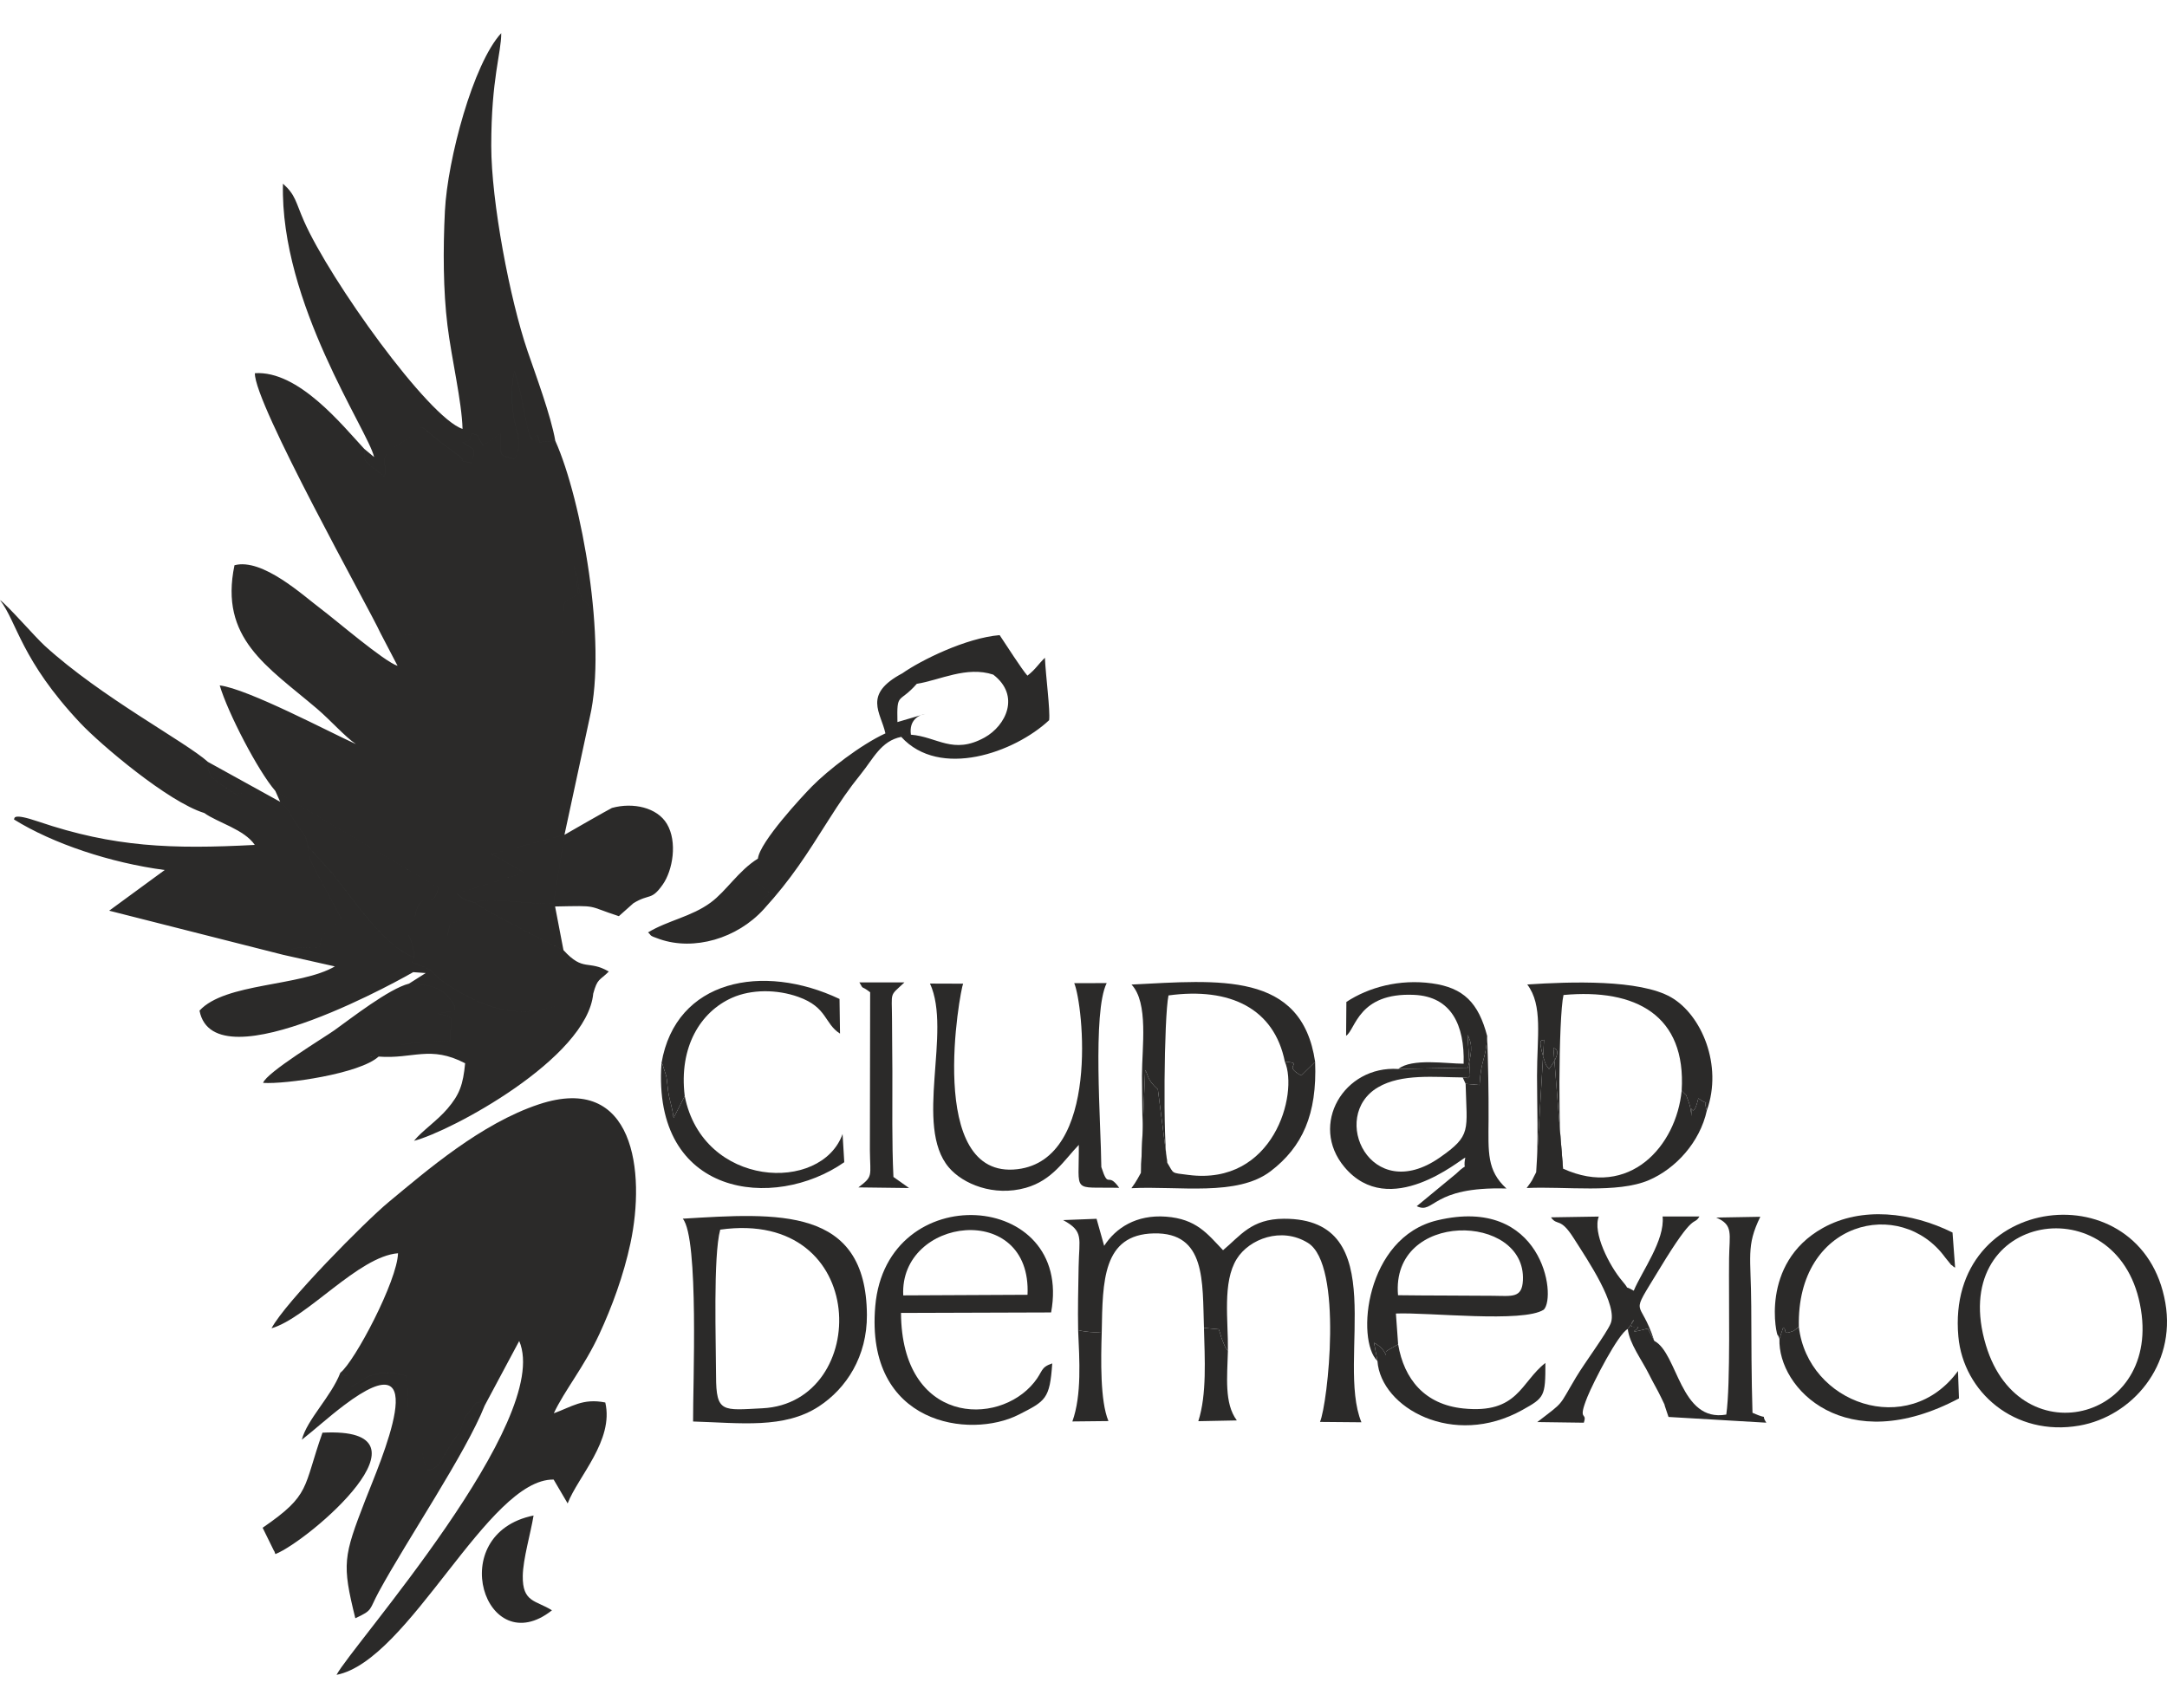 <?xml version="1.0" encoding="UTF-8"?>
<!DOCTYPE svg PUBLIC "-//W3C//DTD SVG 1.1//EN" "http://www.w3.org/Graphics/SVG/1.1/DTD/svg11.dtd">
<!-- Creator: CorelDRAW 2017 -->
<svg xmlns="http://www.w3.org/2000/svg" xml:space="preserve" width="19.026mm" height="15mm" version="1.1" style="shape-rendering:geometricPrecision; text-rendering:geometricPrecision; image-rendering:optimizeQuality; fill-rule:evenodd; clip-rule:evenodd"
viewBox="0 0 1902.6 1500"
 xmlns:xlink="http://www.w3.org/1999/xlink">
 <defs>
  <style type="text/css">
   <![CDATA[
    .fil0 {fill:#2B2A29}
   ]]>
  </style>
 </defs>
 <g id="Capa_x0020_1">
  <g id="_2190422349376">
   <path class="fil0" d="M298.81 1205.59c9.5,7.63 4.49,-6.55 9.77,12.06 7.36,-3.62 11.16,-7.9 17.93,-9.94 12.71,-3.84 20.03,-2.1 29.8,0.45 7.22,50.23 -8.68,5.28 13.11,63.61 2.66,7.11 2.94,13.74 5.58,19.82l5.17 -1.57c7.12,-4.31 8.11,-9.46 13.16,-17.51 16.98,-27 5.65,-2.81 15.04,-28.17l9.65 -12.25c13.5,-2.31 -2.82,-8.39 7.52,2.35l30.32 -56.74c29.85,69.52 -147.88,268.82 -160.37,293.2 63.97,-12.49 132.88,-172.4 190.6,-171.51l12.31 20.96c9.02,-23.53 40.8,-55.36 33.04,-88.64 -19.86,-4 -29.66,3.96 -45.19,9.46 9.31,-19.94 26.75,-40.94 39.93,-69.44 11.15,-24.08 21.3,-51.56 27.36,-79.91 13.3,-62.31 3.65,-149.96 -80.47,-121.95 -50.85,16.93 -98.34,58.07 -131.84,85.83 -20.48,16.97 -90.69,87.87 -102.83,110.84 31.49,-9.22 76.25,-63.09 111.05,-65.91 -0.53,23.98 -38.02,95.18 -50.64,104.96zm-57.03 -510.91l141.58 84.03c0.29,0.22 1.07,0.93 1.54,1.45l16.19 4.57 59.34 -18.31 -28.77 -16.39 63.93 -16.86 22.29 -103.49c4.06,-11.59 5.51,-58.27 4.31,-74.43 -2.03,-27.64 -8.24,-24.71 -10.77,-29.49 -5.8,-11 -2.5,-19.28 -7.54,-28.75l3.87 24.19c-13.83,11.33 -12.45,-2.32 -13.88,34.36l-130.76 1.89c-5.79,0.35 -1.05,0.31 -7.73,0.2l-21.5 -1.99 15.18 29.09c-11.76,-3.7 -54.23,-40.24 -67.43,-50.14 -15.43,-11.57 -51.25,-44.76 -75.76,-38.21 -13.44,64.37 28.79,88.86 72.32,125.89 12.21,10.4 24.64,24.72 34.33,31.2 -22.55,-10.15 -94.77,-48.47 -119.61,-51.56 7.16,24.18 33.76,75.43 48.87,92.75zm78.02 -300.49c-19.48,-20.99 -57.79,-68.95 -96.01,-66.44 -0.91,26.2 101.03,207.84 110.09,227.91l21.5 1.99c6.68,0.11 1.94,0.15 7.73,-0.2l130.76 -1.89c1.43,-36.68 0.05,-23.03 13.88,-34.36l-3.87 -24.19c5.04,9.47 1.74,17.75 7.54,28.75 2.53,4.78 8.74,1.85 10.77,29.49 1.2,16.16 -0.25,62.84 -4.31,74.43 15.19,-65.24 -6.94,-190.51 -30.35,-242.6l-13.84 1.23c-3.79,-21.17 -4.65,20.6 -13.21,-25.67 -2.68,-14.47 -4.44,-22.71 -8.74,-36.49 -3.21,10.78 -2.6,28.96 -0.64,40.29 2.34,13.55 8.28,24.38 0.64,36.66 -15.66,-3.82 -11.02,-2.07 -12.45,-22.29l-12.72 8.81c-0.34,-0.71 -1.5,1.23 -2.25,1.84 -9.59,-14.67 0.1,-6.06 -10.08,-11.17 -3.79,9.11 1.3,5.05 -7.95,8.35 10.16,6.62 12.04,4.49 7.42,17.93 -17.15,-4.25 -0.28,1.24 -11.83,-7.08l-6.58 -4.96c-35.96,-25.54 -15.17,-22.98 -43.21,-5.37l-3.3 1.88c-20.32,12.92 -6.27,16.75 -11.54,27.31 -20.67,-15.96 -16.85,-12.28 -17.45,-24.16zm0 0c0.6,11.88 -3.22,8.2 17.45,24.16 5.27,-10.56 -8.78,-14.39 11.54,-27.31l3.3 -1.88c28.04,-17.61 7.25,-20.17 43.21,5.37l6.58 4.96c11.55,8.32 -5.32,2.83 11.83,7.08 4.62,-13.44 2.74,-11.31 -7.42,-17.93 9.25,-3.3 4.16,0.76 7.95,-8.35 10.18,5.11 0.49,-3.5 10.08,11.17 0.75,-0.61 1.91,-2.55 2.25,-1.84l12.72 -8.81c1.43,20.22 -3.21,18.47 12.45,22.29 7.64,-12.28 1.7,-23.11 -0.64,-36.66 -1.96,-11.33 -2.57,-29.51 0.64,-40.29 4.3,13.78 6.06,22.02 8.74,36.49 8.56,46.27 9.42,4.5 13.21,25.67l13.84 -1.23c-3.79,-21.94 -17.38,-58.37 -24.3,-78.62 -15.59,-45.58 -31.92,-131.54 -31.92,-180.34 0,-59.45 8.81,-81.14 8.76,-99.01 -24.72,26.8 -47.15,110.98 -49.44,156.06 -1.72,33.93 -1.5,70.45 2.23,100.53 3.7,29.92 12.55,66.55 13.25,91 -29.92,-9.95 -116.47,-130.78 -139.24,-182.58 -7.51,-17.1 -7.19,-22.71 -18.43,-32.83 -2.72,105.07 75,217.18 80.02,240.1l-8.66 -7.2zm-140.42 319.82c11.4,8.26 35.17,14.4 44.32,28.01 -72.68,3.85 -123.74,2.03 -189.94,-20.47 -24.2,-8.22 -20.52,-2.44 -21.53,-1.91 34.31,21.33 84.85,38.14 132.39,44.43l-48.77 35.72 152.68 38.73c8.69,-7.86 -2.01,-2.82 12.47,-5.94 2.82,-0.61 15.17,-0.45 19,-0.56 4.07,-10.18 -1.76,-4.1 6.64,-13.94l6.35 -5.55c3.63,-2.92 0.86,2.13 7.07,-5.1l-23.2 -42.98c-4.2,-9.32 -4.9,-7.78 -6.49,-21.16 -2.34,-11.34 -2.07,-7.65 -9.84,-19.19 -4.81,-7.14 -7.41,-14.73 -14.52,-19.92l-63.37 -35.01c-0.86,11.35 4.41,14.94 13.17,20.9 14.96,10.18 7.72,6.44 17.84,6.68 -5.42,2.06 -11.86,3.11 -18.07,5.93l-16.2 11.33zm184.44 126.76l-1.94 4.49c24.94,8.65 11.93,7.42 34.25,21.52 58.76,37.17 86.33,17.46 124.72,5.84 3.76,-13.6 5.36,-11.11 13.68,-19.4 -18.31,-10.6 -22.14,0.67 -39.81,-18.8 -8.05,-3.42 -74.41,-37.53 -77.46,-41.59 -11.58,-3.73 -7.37,-0.6 -16.17,-8.1l-16.19 -4.57c-6.32,22.79 -14.93,-2.35 -20.62,24.81l40.3 3.46c-12,4.16 -8.1,-0.94 -11.71,12.94l-34.01 0c3.46,7.8 3.72,9.21 4.96,19.4zm-115.29 -2.25l45.48 10.2c-30.19,17.75 -96.38,14.26 -118.85,38.85 12.94,67 187.57,-33.75 187.64,-33.8l-0.92 -8.51 1.94 -4.49c-25.88,-8.79 -52.88,-50.28 -71.2,-72.69l-22.25 -24.79c1.59,13.38 2.29,11.84 6.49,21.16l23.2 42.98c-6.21,7.23 -3.44,2.18 -7.07,5.1l-6.35 5.55c-8.4,9.84 -2.57,3.76 -6.64,13.94 -3.83,0.11 -16.18,-0.05 -19,0.56 -14.48,3.12 -3.78,-1.92 -12.47,5.94zm177.01 395.92c-10.34,-10.74 5.98,-4.66 -7.52,-2.35l-9.65 12.25c-9.39,25.36 1.94,1.17 -15.04,28.17 -5.05,8.05 -6.04,13.2 -13.16,17.51l-5.17 1.57c-2.64,-6.08 -2.92,-12.71 -5.58,-19.82 -21.79,-58.33 -5.89,-13.38 -13.11,-63.61 -9.77,-2.55 -17.09,-4.29 -29.8,-0.45 -6.77,2.04 -10.57,6.32 -17.93,9.94 -5.28,-18.61 -0.27,-4.43 -9.77,-12.06 -8.24,21.24 -29.08,40.73 -33.82,58.82 11.81,-9.28 23.2,-19.78 37.1,-30.29 81.18,-61.38 31.2,50.76 18.53,83.54 -19.11,49.44 -20.5,55.64 -8.65,103.52 15.82,-7.32 11.84,-7.1 20.63,-23.25 24.87,-45.75 76.38,-121.76 92.94,-163.49zm-62.74 -380.67l10.98 0.78 -14.66 9.29c13.34,0.54 26.67,2.28 33.99,11.06 13.51,16.16 3.29,11.91 -8.66,15.42 16.12,2.75 11.46,2.59 10.49,23.95 -37.01,1.26 -43.3,1.5 -71.12,13.67l8.59 -0.02c30.24,2.32 45.22,-10.15 75.97,5.87 -1.82,18.93 -4.94,27.49 -15.56,39.95 -9.04,10.61 -22.51,19.61 -29.35,28.17 32.09,-8.18 151.91,-72.32 157.38,-129.29 -38.39,11.62 -65.96,31.33 -124.72,-5.84 -22.32,-14.1 -9.31,-12.87 -34.25,-21.52l0.92 8.51zm132.79 -120.6l-9.5 60.1c-17.19,1.72 -61.48,-6.22 -68.83,-0.44 3.05,4.06 69.41,38.17 77.46,41.59l-7.36 -38.33c39.31,-0.76 26.73,-0.99 55.98,8.52l12.78 -11.37c14.32,-8.79 15.57,-1.99 25.7,-16.31 8.9,-12.58 13.12,-37.61 3.72,-53.39 -8.61,-14.43 -29.79,-19.1 -48.26,-13.99 -0.85,0.23 -40.87,23.01 -41.69,23.62zm-316.21 -19.16l16.2 -11.33c6.21,-2.82 12.65,-3.87 18.07,-5.93 -10.12,-0.24 -2.88,3.5 -17.84,-6.68 -8.76,-5.96 -14.03,-9.55 -13.17,-20.9 -19.73,-17.75 -93.61,-56.63 -143.29,-101.98 -8.71,-7.95 -32.38,-35.37 -39.36,-40.24 15.14,19.68 18.32,52.59 70.66,108.19 17.52,18.61 77.05,69.18 108.73,78.87zm66.63 -9.83c7.11,5.19 9.71,12.78 14.52,19.92 7.77,11.54 7.5,7.85 9.84,19.19l22.25 24.79c18.32,22.41 45.32,63.9 71.2,72.69 -1.24,-10.19 -1.5,-11.6 -4.96,-19.4l34.01 0c3.61,-13.88 -0.29,-8.78 11.71,-12.94l-40.3 -3.46c5.69,-27.16 14.3,-2.02 20.62,-24.81 -0.47,-0.52 -1.25,-1.23 -1.54,-1.45l-141.58 -84.03 4.23 9.5zm86.4 223.74l-8.59 0.02c27.82,-12.17 34.11,-12.41 71.12,-13.67 0.97,-21.36 5.63,-21.2 -10.49,-23.95 11.95,-3.51 22.17,0.74 8.66,-15.42 -7.32,-8.78 -20.65,-10.52 -33.99,-11.06 -17.65,4.49 -50.88,30.52 -65.66,41.06 -8.36,5.96 -59.66,37.07 -62.44,46.11 19.69,1.33 84.9,-7.97 101.39,-23.09zm459.91 -336.65c10.25,13.49 0.31,4.81 12.6,9.28 20.18,-3.16 43.66,-15.83 67.16,-8.07 24.1,18.53 11.01,44.92 -7.65,55.24 -27.72,15.3 -41.54,-0.69 -64.65,-2.5 -10.88,2.47 -8.89,4.81 -6.93,-6.01l-1.58 7.93c33.84,37.14 99.4,13.84 129.85,-14.65 1.09,-8.43 -2.98,-38.79 -3.7,-54.82 -6.23,6.05 -8.07,10.03 -15.35,15.7 -5.08,-5.65 -18.69,-27.17 -24.4,-35.59 -29.53,2.46 -69.16,22.09 -85.35,33.49zm-14.94 52.8c-21.6,9.93 -50.44,32.3 -64.55,46.64 -8.19,8.33 -45.72,48.61 -47.39,63.34l-3.67 18.94 14.51 11.78c-10.28,8.42 -5.65,-2.1 -5.76,13.79 24.67,-27.09 37.45,-47.69 56.82,-78.21 10.3,-16.24 18.11,-27.72 28.28,-40.28 11.3,-13.94 17.78,-29.3 35.65,-32.93l1.58 -7.93 -5.88 -3.31 -9.59 8.17zm-535.54 720.76c29.33,-11.71 147.02,-112.15 41.29,-106.61 -17.31,48.98 -10,54.27 -52.54,83.49l10.02 20.39c0.2,-0.56 0.67,1.91 1.23,2.73zm242.79 49.38c-14.31,-8.97 -25.99,-6.82 -25.64,-30.23 0.22,-14.87 6.9,-37.25 9.48,-53.02 -79.2,16.12 -42.26,129.47 16.16,83.25zm185.89 -615.65c0.11,-15.89 -4.52,-5.37 5.76,-13.79l-14.51 -11.78 3.67 -18.94c-17.03,10.56 -27.74,28.51 -41.47,38.6 -16.98,12.5 -37.57,15.67 -55,26.22 3.62,2.94 -0.23,2.33 10.25,5.93 30.14,10.4 67.87,-0.5 91.3,-26.24zm-269.43 -13.83c8.8,7.5 4.59,4.37 16.17,8.1 7.35,-5.78 51.64,2.16 68.83,0.44l9.5 -60.1 -63.93 16.86 28.77 16.39 -59.34 18.31zm376.29 -140.66l9.59 -8.17 5.88 3.31c-1.96,10.82 -3.95,8.48 6.93,6.01 -1.86,-12.95 7.1,-17.28 12.44,-18.24l-24.28 7.16c-0.61,-26.89 1.23,-15.66 16.98,-33.59 -12.29,-4.47 -2.35,4.21 -12.6,-9.28 -35.16,18.66 -18.89,34.35 -14.94,52.8z"/>
   <path class="fil0" d="M946.59 1168.12c5.69,1.58 14.85,2.35 20.73,1.55 0.79,-44.48 0.75,-85.47 45.67,-86.47 46.08,-1.04 42.64,42.33 44.08,83.01l12.92 1.19c1.75,4.04 1.65,5.89 3.4,10.08 3.39,8.1 1.83,4.71 4.71,8.9 0.35,-26.98 -5.01,-60.24 7.76,-80.77 10.89,-17.51 39.18,-28.5 62.5,-14.06 31.07,19.24 17.34,141.53 10.57,157.22l36.38 0.32c-22.59,-54.81 28.45,-179.05 -68.08,-178.75 -28.74,0.09 -38.23,15.03 -53.42,27.63 -13.82,-14.51 -23.39,-27.48 -50.08,-29.47 -26.25,-1.96 -44.19,10.03 -54.29,25.63l-6.68 -23.75 -29.38 1.14c18.53,9.98 14.03,15.86 13.63,41.11 -0.31,18.55 -0.8,36.97 -0.42,55.49z"/>
   <path class="fil0" d="M632.35 1079.9c132.48,-18.59 132.24,152.09 37.11,156.88 -34.98,1.76 -40.72,4.23 -40.77,-28.34 -0.04,-28.67 -2.66,-105.34 3.66,-128.54zm-32.89 -9.62c14.37,16.93 8.81,147.81 9.06,178.12 41.55,1.23 80.02,6.67 110.53,-13.31 24.11,-15.78 42.33,-43.96 42.09,-80.36 -0.63,-95.32 -78.26,-89.49 -161.68,-84.45z"/>
   <path class="fil0" d="M793.04 1137.64c-3.43,-68.8 112.92,-83.6 109.12,-0.52l-109.12 0.52zm130.82 59.73c-10.61,3.59 -7.93,6.8 -15.85,16.64 -31.77,39.51 -116.39,36.68 -116.94,-60.96l131.79 -0.42c19.9,-107.5 -144.64,-118.49 -154.39,-5.51 -9,104.4 83.35,116.9 125.84,95.31 23.77,-12.08 27.41,-13.66 29.55,-45.06z"/>
   <path class="fil0" d="M1743.61 1181.42c-34.39,-114.23 109.74,-140.67 134.16,-40.85 25.8,105.48 -104.01,140.98 -134.16,40.85zm-24.19 -7.63c4.37,48.51 49.23,88.2 106.29,78.2 46,-8.07 84.97,-52.69 75.45,-107.74 -20.12,-116.43 -193.18,-97.48 -181.74,29.54z"/>
   <path class="fil0" d="M943.16 863.44c7.82,18.4 23.09,154.56 -49.76,163.37 -81.45,9.86 -50.24,-158.13 -47.79,-162.92l-29.09 -0.1c19.44,42.27 -14.33,124.94 16.51,161.44 12.29,14.56 39.45,25.89 67.6,17.95 23.49,-6.63 33.81,-24.56 46.55,-37.7 0.36,43.48 -6.78,36.74 35.47,37.7 -10.51,-14.97 -9.09,2.13 -15.7,-18.23 -0.29,-37.49 -7.96,-136.18 4.71,-161.57l-28.5 0.06z"/>
   <path class="fil0" d="M1227.67 938.81c-47.74,-3.19 -78.51,48.99 -47.19,86.22 39.42,46.85 101.74,-6.87 106.03,-8.42 -2.73,14.09 4.38,2.18 -8.34,14.41l-34.29 28.28c15.75,7.49 12.36,-17.46 78.74,-15.52 -17.24,-15.9 -15.86,-31.49 -15.68,-60.8 0.14,-24.48 -0.43,-48.89 -1.21,-73.1 -1.06,21.53 -5.44,19.52 -6.72,43.02l-12.22 -1.06c1.04,41.28 5.44,45.17 -22.74,64.79 -60.84,42.38 -97.37,-36.23 -54.23,-61.7 20.75,-12.25 50.17,-8.87 74.4,-8.7 8.26,0.22 2.28,2.16 6.52,-1.43l-2.21 -35.9c5.21,9.79 2.86,17.14 0.33,28.72l-61.19 1.19z"/>
   <path class="fil0" d="M1227.45 1137.49c-6.48,-74.72 112.62,-72.53 109.65,-13.02 -0.78,15.74 -9.45,13.69 -26.34,13.52 -27.76,-0.28 -55.57,-0.13 -83.31,-0.5zm-18.08 57.76l-2.97 -16.05c12.56,6.85 10.16,15.85 10.5,7.75 0.94,-0.85 3.85,-2.45 4.49,-2.82l6.15 -3.54 -1.95 -27.01c28.72,-1.21 111.77,8.38 129.84,-3.41 11.5,-11.78 -1.41,-100.32 -93.46,-78.46 -63.4,15.05 -71.58,105.38 -52.6,123.54z"/>
   <path class="fil0" d="M1452.43 1177.59l-5.66 -10.84c-26.51,6.95 1.25,-2.59 -12.27,-1.54 -8.11,0.62 7.64,-14.96 -5.33,1.95 1.43,12.91 12.57,27.41 18.95,40.38 3.31,6.73 7.24,13.24 10.56,20.21 5.32,11.18 0.77,0.99 4.38,11.07 0.39,1.08 1.61,4.78 1.88,5.58l85.86 5.04c-6.03,-9.51 4.41,-1.37 -12.13,-8.68 -0.97,-30.9 -0.95,-62.7 -1.1,-93.68 -0.23,-44.01 -4.65,-52.55 7.95,-78.47l-38.69 0.68c15.31,6.54 11.56,14.33 11.29,35.7 -0.45,35.62 1.41,110.17 -2.46,137.32 -40.73,7.16 -42.38,-53.9 -63.23,-64.72z"/>
   <path class="fil0" d="M1348.74 1029.47l6.94 -116.41c-1.03,1.65 -6.32,-3.55 -0.47,15.82 2.38,7.89 1.71,5.6 4.82,9.97 13.44,-18.01 3.99,-18.19 3.83,-18.47l8.47 105.96c-4.56,-18.69 -4.03,-133.73 0.42,-152.51 63.48,-5.85 107.81,17.8 103.74,83.96 5.71,6.44 2.37,0.34 6.14,9.9 1.6,4.07 1.95,8.28 2.57,12.6 -1.01,-17.19 0.35,7.34 5.94,-15.69 12.78,9.1 2.76,-3.58 7.44,10.66 14.22,-39.79 -4.72,-84.11 -31.41,-99.43 -27.56,-15.81 -88.44,-13.73 -126.25,-11.23 13.91,18.36 8.54,45.6 8.57,80.21 0.01,27.92 1.33,57.14 -0.75,84.66z"/>
   <path class="fil0" d="M1429.17 1167.16c12.97,-16.91 -2.78,-1.33 5.33,-1.95 13.52,-1.05 -14.24,8.49 12.27,1.54l5.66 10.84c-12.74,-39.99 -22.81,-17.91 4.75,-63.43 31.49,-52.02 29.32,-36.72 34.91,-45.8l-32.35 -0.03c2.19,20.86 -18.31,48.28 -25.32,65.22 -10.81,-6.21 -1.54,1.58 -10.05,-8.46 -11.53,-13.58 -26.21,-42.6 -20.65,-56.67l-41.99 0.68c5.73,8.08 7.93,-0.65 19.93,18.25 12.32,19.4 39.43,59.27 32.36,75.28 -4,9.06 -22.79,34.41 -30.19,46.79 -15.97,26.73 -9.63,20.62 -34.12,39.48l40.85 0.56c3.47,-10.31 -6.04,0.07 3.2,-22.76 5.15,-12.75 27.05,-55.51 35.41,-59.54z"/>
   <path class="fil0" d="M1024.87 1021.15l-8.29 -64.45c-10.29,-9.19 -8.31,-13.15 -11.12,-16.88l-3.78 90.25c-4.26,7.6 -2.2,4.07 -5.33,9.19 -0.45,0.73 -2.26,3.22 -3,4.25 41.6,-2.13 92.87,7.55 122.28,-14.94 27.79,-21.24 40.88,-49.9 39.04,-95.99l-12.17 11.95c-18.06,-9.54 4.3,-10.2 -14.44,-12.25 12.14,28.59 -9.97,109.17 -84.52,99.59 -15.95,-2.05 -12.51,-0.71 -18.67,-10.72z"/>
   <path class="fil0" d="M1001.68 1030.07l3.78 -90.25c2.81,3.73 0.83,7.69 11.12,16.88l8.29 64.45c-3.81,-15.92 -2.92,-128.33 1.05,-146.94 54.26,-7.4 92.76,11.59 102.14,58.07 18.74,2.05 -3.62,2.71 14.44,12.25l12.17 -11.95c-11.68,-79.84 -84.67,-71.76 -161.22,-67.92 15.11,16.08 9.19,54.73 9.16,80.15 -0.03,26.17 1.7,60.27 -0.93,85.26z"/>
   <path class="fil0" d="M1348.74 1029.47c-4.73,8.92 -1.96,5.09 -8.34,13.88 33.8,-1.62 79.58,4.95 107.24,-6.89 23.48,-10.04 44.85,-33.24 50.94,-61.2 -4.68,-14.24 5.34,-1.56 -7.44,-10.66 -5.59,23.03 -6.95,-1.5 -5.94,15.69 -0.62,-4.32 -0.97,-8.53 -2.57,-12.6 -3.77,-9.56 -0.43,-3.46 -6.14,-9.9 -4.68,48.6 -45.75,95.14 -104.16,68.55l-8.47 -105.96c0.16,0.28 9.61,0.46 -3.83,18.47 -3.11,-4.37 -2.44,-2.08 -4.82,-9.97 -5.85,-19.37 -0.56,-14.17 0.47,-15.82l-6.94 116.41z"/>
   <path class="fil0" d="M763.98 871.43l-0.23 138.49c0.21,23.44 3.17,22.86 -10.1,32.88l44.52 0.56 -13.75 -9.73c-1.45,-30.51 -0.84,-62.03 -0.93,-92.63 -0.05,-15.34 -0.29,-30.74 -0.32,-46.05 -0.06,-24.72 -2.6,-19.48 10.89,-32.16l-39.54 -0.05c4.35,7.46 0.47,1.78 9.46,8.69z"/>
   <path class="fil0" d="M1562.33 1175.79l3.29 -10.01c0.39,0.51 1.27,0.81 1.52,1.74 0.77,2.84 -0.3,4.25 7.68,1.26l4.57 -3.48c-2.37,-93.27 89.37,-114.67 128.44,-60.98l5.49 6.8c0.3,-0.64 1.33,1.49 3.25,2.12l-2.28 -30.82c-36.11,-17.89 -79.67,-23.04 -113.81,-3.99 -56.15,31.35 -40.35,96.32 -39.6,94.21 0.19,-0.51 0.9,2.14 1.45,3.15z"/>
   <path class="fil0" d="M601.19 962.57l-9.8 19.25c-1.3,-10.6 -3.14,-13.53 -4.6,-22.45 -0.66,-4.01 -1.16,-11.21 -1.79,-14.31l-2.87 -8.88c-0.15,-1.41 -0.78,-1.75 -1.34,-2.51 -8.41,117.61 98.84,130.06 160.47,87.01l-1.49 -24.76c-18.66,52.15 -122.69,47.41 -138.58,-33.35z"/>
   <path class="fil0" d="M580.79 933.67c0.56,0.76 1.19,1.1 1.34,2.51l2.87 8.88c0.63,3.1 1.13,10.3 1.79,14.31 1.46,8.92 3.3,11.85 4.6,22.45l9.8 -19.25c-5.31,-43.24 13.96,-74.04 41.55,-86.3 16.95,-7.53 39.33,-7.52 58.24,-0.76 25.54,9.12 22.61,23.37 36.54,32.23l-0.43 -30.43c-67.2,-31.85 -143.84,-17.19 -156.3,56.36z"/>
   <path class="fil0" d="M1562.33 1175.79c-1.57,43.66 58.12,105.15 157.64,52.33l-0.89 -24.06c-43.7,59.94 -131.89,28.6 -139.69,-38.76l-4.57 3.48c-7.98,2.99 -6.91,1.58 -7.68,-1.26 -0.25,-0.93 -1.13,-1.23 -1.52,-1.74l-3.29 10.01z"/>
   <path class="fil0" d="M1209.37 1195.25c2.98,41.2 66.71,76.79 127.24,43.03 19.36,-10.8 20.31,-11.74 20.23,-41.3 -21.79,16.88 -23.88,44.94 -72.13,39.96 -33.66,-3.47 -51.98,-25.53 -57.17,-56.35l-6.15 3.54c-0.64,0.37 -3.55,1.97 -4.49,2.82 -0.34,8.1 2.06,-0.9 -10.5,-7.75l2.97 16.05z"/>
   <path class="fil0" d="M1227.67 938.81l61.19 -1.19c2.53,-11.58 4.88,-18.93 -0.33,-28.72l2.21 35.9c-4.24,3.59 1.74,1.65 -6.52,1.43l2.57 5.61 12.22 1.06c1.28,-23.5 5.66,-21.49 6.72,-43.02 -7.67,-29.18 -20.65,-42.47 -48.59,-46.29 -28.46,-3.89 -55.41,3.42 -75.04,16.34l-0.24 29.71c8.36,-5.32 10.5,-38.17 59.75,-35.93 32.54,1.49 44.41,26.33 43.44,60.48 -15.19,-0.03 -45.35,-5.03 -57.38,4.62z"/>
   <path class="fil0" d="M967.32 1169.67c-5.88,0.8 -15.04,0.03 -20.73,-1.55 1.13,25.98 3.29,56.92 -5.06,80.23l31.67 -0.34c-7.34,-17.57 -6.64,-53.87 -5.88,-78.34z"/>
   <path class="fil0" d="M1078.1 1186.38c-2.88,-4.19 -1.32,-0.8 -4.71,-8.9 -1.75,-4.19 -1.65,-6.04 -3.4,-10.08l-12.92 -1.19c0.66,26.99 2.64,58.31 -4.97,81.91l33.84 -0.67c-11.18,-14.85 -8.43,-38.43 -7.84,-61.07z"/>
  </g>
 </g>
</svg>

